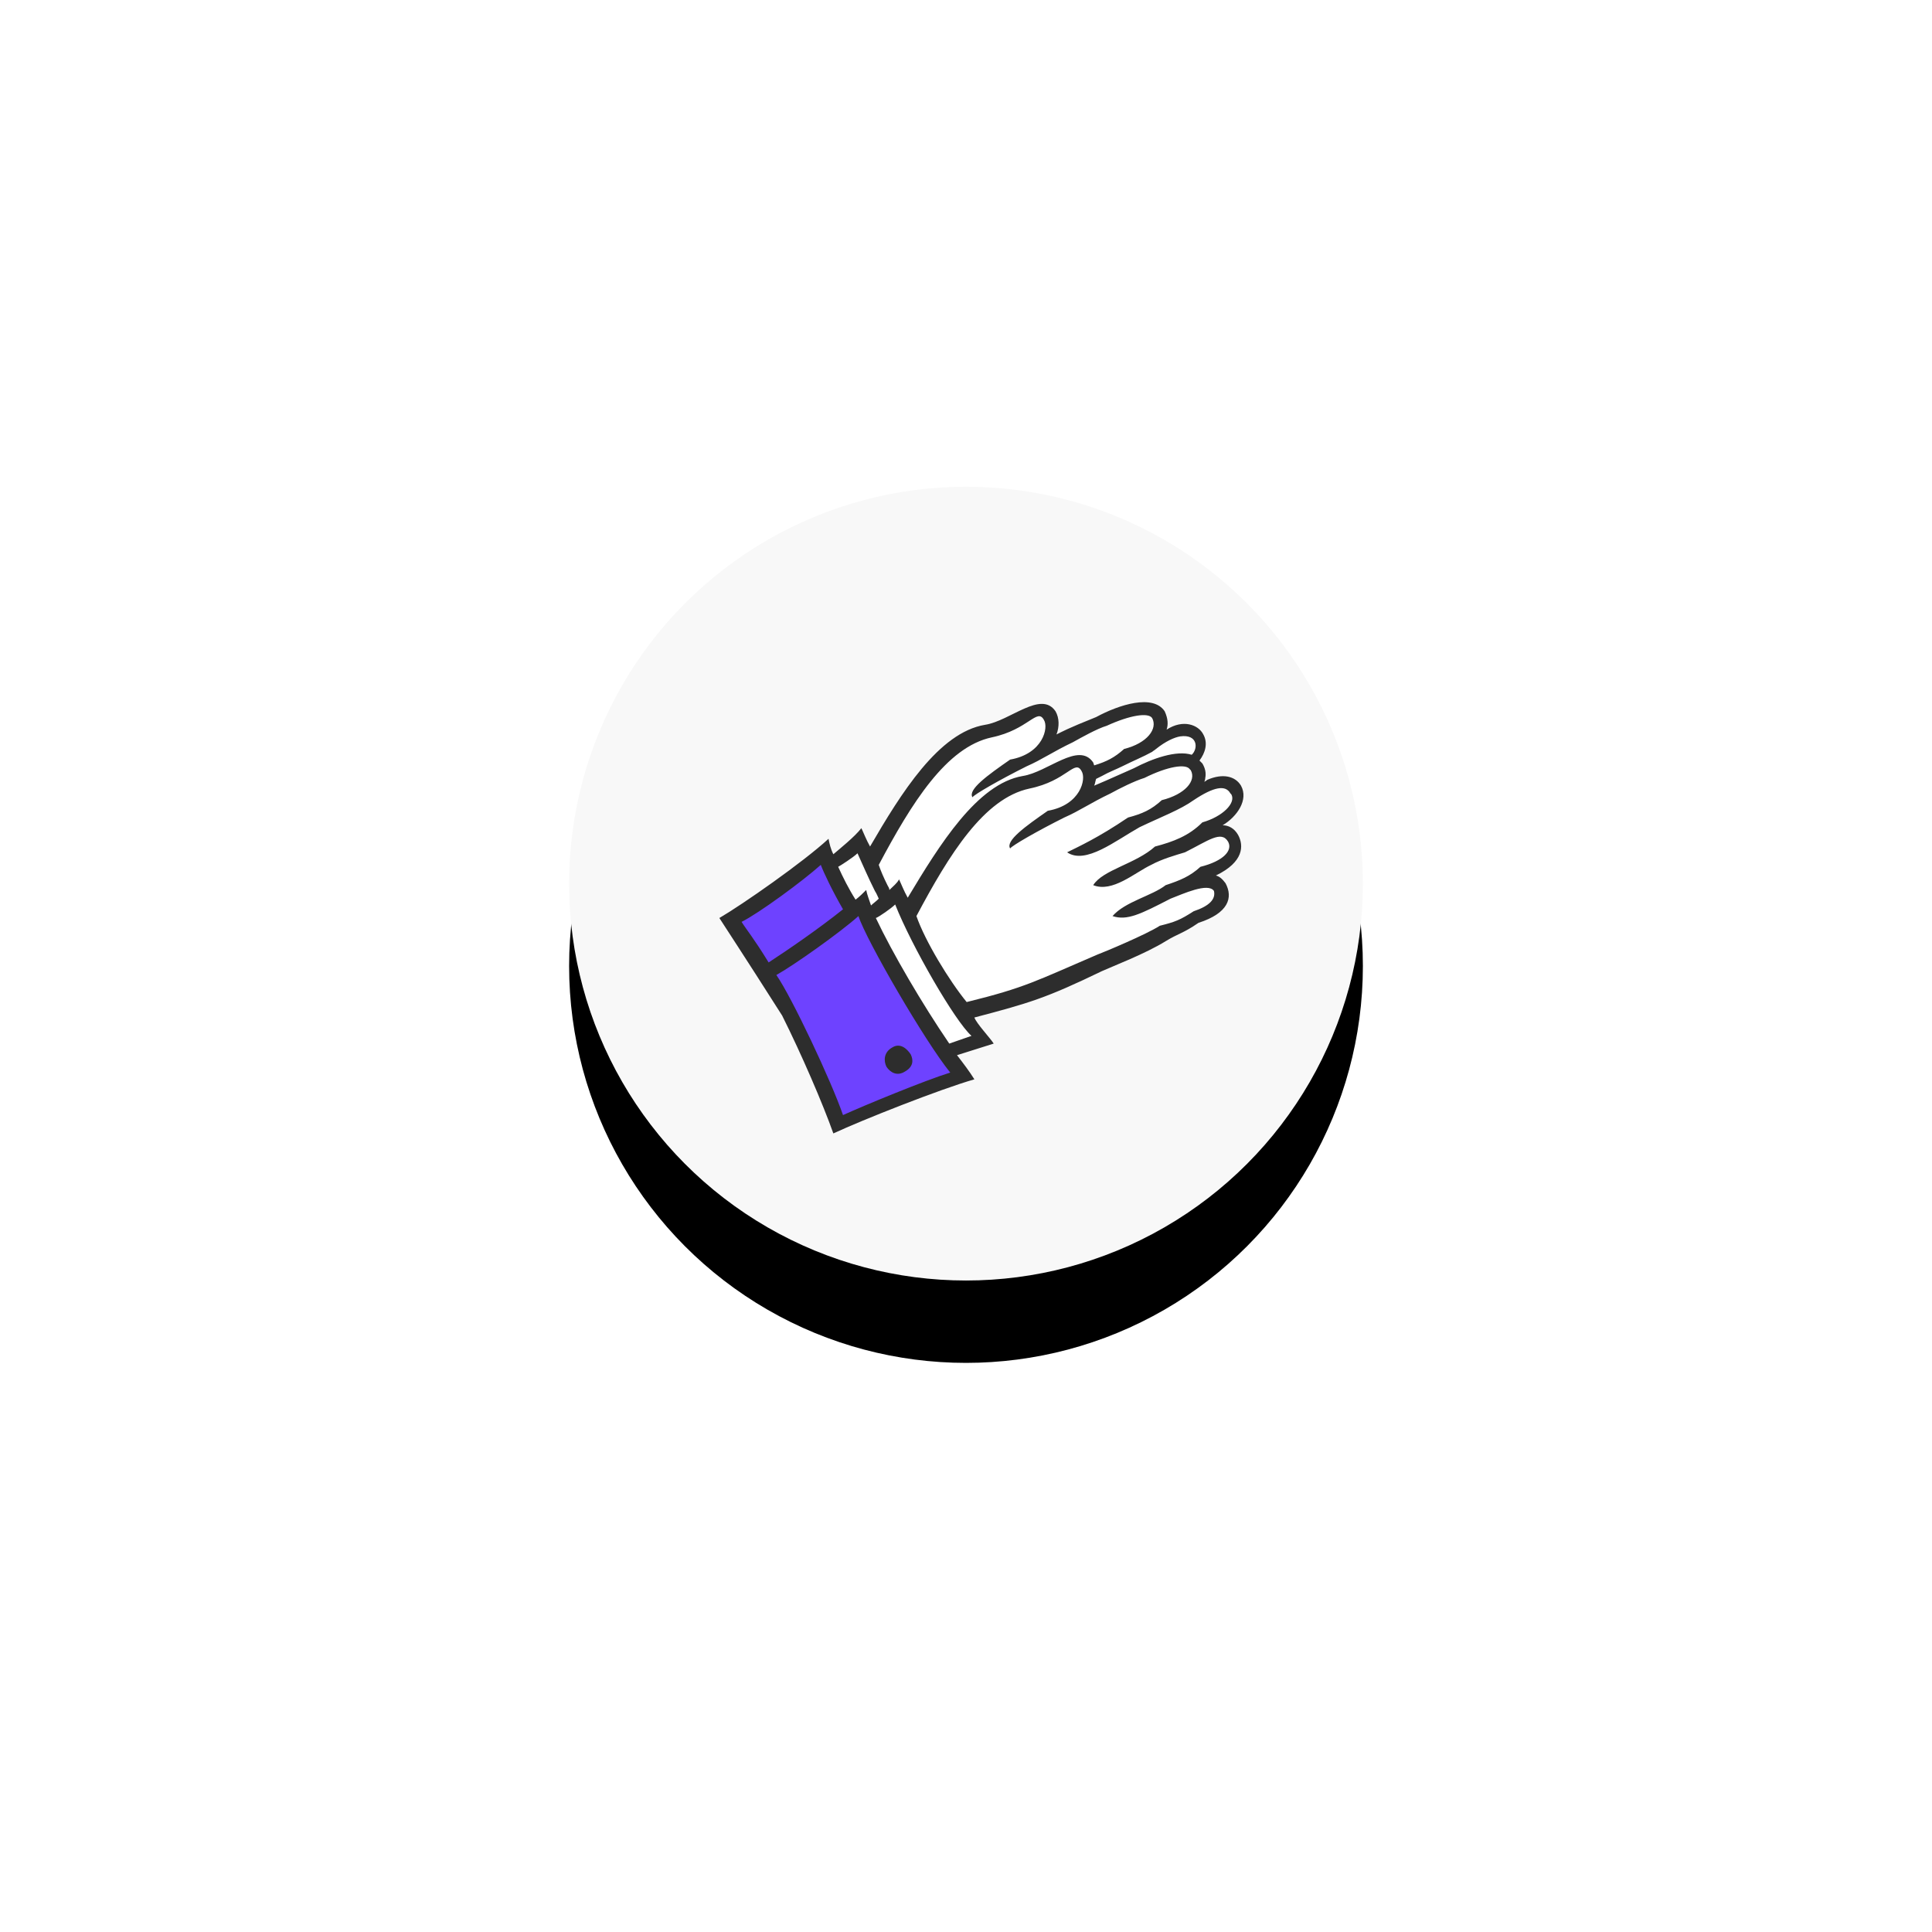 <?xml version="1.0" encoding="UTF-8"?>
<svg width="258px" height="258px" viewBox="0 0 258 258" version="1.1" xmlns="http://www.w3.org/2000/svg" xmlns:xlink="http://www.w3.org/1999/xlink">
    <!-- Generator: Sketch 47.1 (45422) - http://www.bohemiancoding.com/sketch -->
    <title>Group</title>
    <desc>Created with Sketch.</desc>
    <defs>
        <circle id="path-1" cx="53" cy="53" r="53"></circle>
        <filter x="-118.4%" y="-108.0%" width="336.8%" height="336.8%" filterUnits="objectBoundingBox" id="filter-2">
            <feOffset dx="0" dy="11" in="SourceAlpha" result="shadowOffsetOuter1"></feOffset>
            <feGaussianBlur stdDeviation="40" in="shadowOffsetOuter1" result="shadowBlurOuter1"></feGaussianBlur>
            <feColorMatrix values="0 0 0 0 0.164   0 0 0 0 0   0 0 0 0 0.424  0 0 0 0.527 0" type="matrix" in="shadowBlurOuter1"></feColorMatrix>
        </filter>
    </defs>
    <g id="r2" stroke="none" stroke-width="1" fill="none" fill-rule="evenodd">
        <g id="Homepage" transform="translate(-70, -812)">
            <g id="Group-3" transform="translate(78, 694)">
                <g id="Group" transform="translate(68, 183)">
                    <g id="Oval">
                        <use fill="black" fill-opacity="1" filter="url(#filter-2)" xlink:href="#path-1"></use>
                        <use fill="#F8F8F8" fill-rule="evenodd" xlink:href="#path-1"></use>
                    </g>
                    <g id="Group-6" transform="translate(20, 28)">
                        <polygon id="Path-18" fill="#FFFFFF" points="15 22 18 27 20 30 30 47 35 46 33 43 36 42 50 36 65 29 68 27 65 24 67 23 69 21 68 19 65 18 69 15 69 13 68 11 64 13 64 11 63 9 64 7 64 5 62 5 59 5 59 3 57 2 49 4 44 6 45 3 43 2 37 4 33 6 29 9 25 15 21 21 21 22 19 20"></polygon>
                        <polygon id="Path-19" fill="#6E42FF" points="14 21 2 29 4 33 10 43 15 54 16 58 31 51 32 49 22 34 19 28 18 28 16 25"></polygon>
                        <path d="M34.12,51.134 C29.605,52.424 19.156,56.552 15.286,58.358 C13.867,54.359 11.029,47.78 8.449,42.62 C3.031,34.106 0.967,31.01 0.064,29.591 C3.16,27.785 11.287,22.109 14.641,19.013 C14.77,19.658 14.899,20.303 15.286,21.077 C16.189,20.303 18.124,18.755 19.027,17.594 C19.285,18.11 19.672,19.142 20.188,20.045 C24.316,12.95 29.347,4.823 35.539,3.791 C38.893,3.275 43.021,-0.853 44.956,1.985 C45.472,2.888 45.472,4.049 45.085,5.081 C45.859,4.694 46.504,4.307 50.374,2.759 C53.47,1.082 57.985,-0.337 59.533,1.985 C60,3 60,3.791 59.791,4.436 C62,3 64.048,3.791 64.693,5.081 C65.338,6.242 64.951,7.532 64.177,8.564 L64.564,8.951 C64.951,9.596 65.08,10.241 64.951,10.886 C64.951,10.886 64.951,11.144 64.822,11.402 C65.08,11.273 65.209,11.144 65.209,11.144 C67.273,10.241 68.95,10.628 69.724,11.918 C70.756,13.806 69.208,16.046 67.273,17.207 C68.047,17.207 68.821,17.594 69.337,18.497 C70.111,19.916 70.111,22.109 66.37,23.915 C66.886,24.044 67.273,24.431 67.66,24.947 C68.692,26.882 68.047,28.946 64.048,30.236 C61.984,31.655 61.339,31.655 59.662,32.687 C56.953,34.364 52.567,36.041 51.148,36.686 C43.666,40.298 41.473,40.943 34.12,42.878 C34.378,43.652 36.313,45.716 36.7,46.361 L31.798,47.909 C32.701,49.07 33.475,50.102 34.12,51.134 Z M24.058,24.431 C24.316,24.947 24.703,25.979 25.219,26.882 C29.476,19.787 34.507,11.66 40.57,10.628 C43.924,10.112 48.052,5.984 49.987,8.822 L50.116,9.209 C51.793,8.693 52.825,8.177 54.115,7.016 C57.211,6.242 58.63,4.307 57.856,2.888 C57.34,2.114 54.889,2.501 51.793,3.92 C50.503,4.307 48.439,5.468 47.278,6.113 C44.569,7.403 43.15,8.435 41.086,9.338 C37.474,11.144 34.12,13.079 33.862,13.466 C33.217,12.434 35.926,10.499 38.893,8.435 C43.279,7.661 44.053,4.178 43.408,3.146 C42.505,1.469 41.344,4.436 36.442,5.468 C30.379,6.758 25.735,14.24 21.349,22.496 C21.607,23.27 21.994,24.173 22.51,25.205 C22.639,25.463 22.768,25.592 22.768,25.85 C23.284,25.334 23.8,24.947 24.058,24.431 Z M51.148,10.628 L50.374,11.015 C50.245,11.402 50.245,11.66 50.116,11.918 C51.019,11.531 51.664,11.273 55.405,9.596 C57.856,8.306 61.081,7.145 63.145,7.79 C64,7.016 64,5 61.597,5.339 C60.823,5.468 59.662,5.984 58.372,7.016 C58.243,7.145 57.985,7.274 57.856,7.403 C56.695,8.048 55.405,8.564 53.857,9.338 C53.083,9.725 52.051,10.112 51.148,10.628 Z M26.38,29.333 C27.541,32.687 30.766,37.976 33.088,40.814 C40.957,38.879 42.376,37.976 50.503,34.493 C51.535,34.106 57.082,31.784 58.888,30.623 C60.952,30.107 61.597,29.849 63.403,28.688 C65.467,28 66.37,27.097 66.112,25.979 C65.338,24.818 61.984,26.366 60.307,27.011 C56.308,29.075 54.502,29.978 52.567,29.333 C54.244,27.398 57.856,26.624 59.662,25.205 C61.597,24.56 62.887,24.044 64.306,22.754 C67.402,21.98 68.645,20.561 68,19.4 C67.097,17.852 65.338,19.271 62.242,20.819 C60.952,21.206 59.146,21.722 57.727,22.496 C55.534,23.528 52.567,26.237 49.987,25.205 C51.277,23.141 55.663,22.367 58.243,20.045 C60.694,19.4 62.758,18.626 64.564,16.82 C67.273,16.046 69.079,14.24 68.434,13.079 L68.305,12.95 C67.66,11.789 66.112,12.047 63.403,13.853 C61.597,15.143 59.146,16.046 56.179,17.465 C52.954,19.271 48.955,22.496 46.504,20.819 C48.052,20.045 50.632,18.884 54.631,16.175 C56.566,15.659 57.727,15.143 59.146,13.853 C62.242,13.079 63.79,11.273 63.016,9.854 L62.887,9.725 C62.371,8.951 59.92,9.338 56.824,10.886 C55.534,11.273 53.47,12.305 52.309,12.95 C49.6,14.24 48.181,15.272 46.117,16.175 C42.505,17.981 39.151,19.916 38.893,20.303 C38.248,19.271 40.957,17.336 43.924,15.272 C48.31,14.498 49.084,11.015 48.439,9.983 C47.536,8.306 46.504,11.273 41.473,12.305 C35.41,13.595 30.766,21.077 26.38,29.333 Z M19.672,25.85 C19.801,26.495 20.059,27.14 20.317,27.914 C20.575,27.656 20.962,27.398 21.349,27.011 C21.22,26.753 21.091,26.366 20.833,25.979 C19.93,24.173 19.156,22.367 18.511,20.948 C17.995,21.464 16.189,22.625 15.931,22.754 C16.576,24.173 17.35,25.721 18.253,27.14 C18.769,26.753 19.285,26.237 19.672,25.85 Z M3.031,30.107 C3.676,31.139 4.579,32.171 6.643,35.525 C9.223,33.848 13.351,31.01 16.576,28.43 C15.157,25.979 13.996,23.528 13.609,22.496 C11.158,24.689 5.353,28.946 3.031,30.107 Z M23.542,27.785 C23.026,28.301 21.349,29.462 20.962,29.591 C23.155,34.235 27.154,41.072 30.766,46.361 L33.733,45.329 C31.54,43.394 25.735,33.332 23.542,27.785 Z M30.895,50.231 C27.541,46.103 19.672,32.558 18.64,29.333 C16.189,31.526 9.997,35.912 7.675,37.202 C9.739,40.169 15.028,51.392 16.576,55.907 C19.414,54.617 27.541,51.263 30.895,50.231 Z M24.832,50.102 C23.8,50.747 22.897,50.231 22.381,49.457 C21.994,48.683 21.994,47.522 23.155,46.877 C24.187,46.232 25.09,47.006 25.606,47.78 C25.993,48.554 25.993,49.457 24.832,50.102 Z M14,21 L2,30 L14,21 Z" id="J" fill="#2D2D2D"></path>
                    </g>
                </g>
            </g>
        </g>
    </g>
</svg>